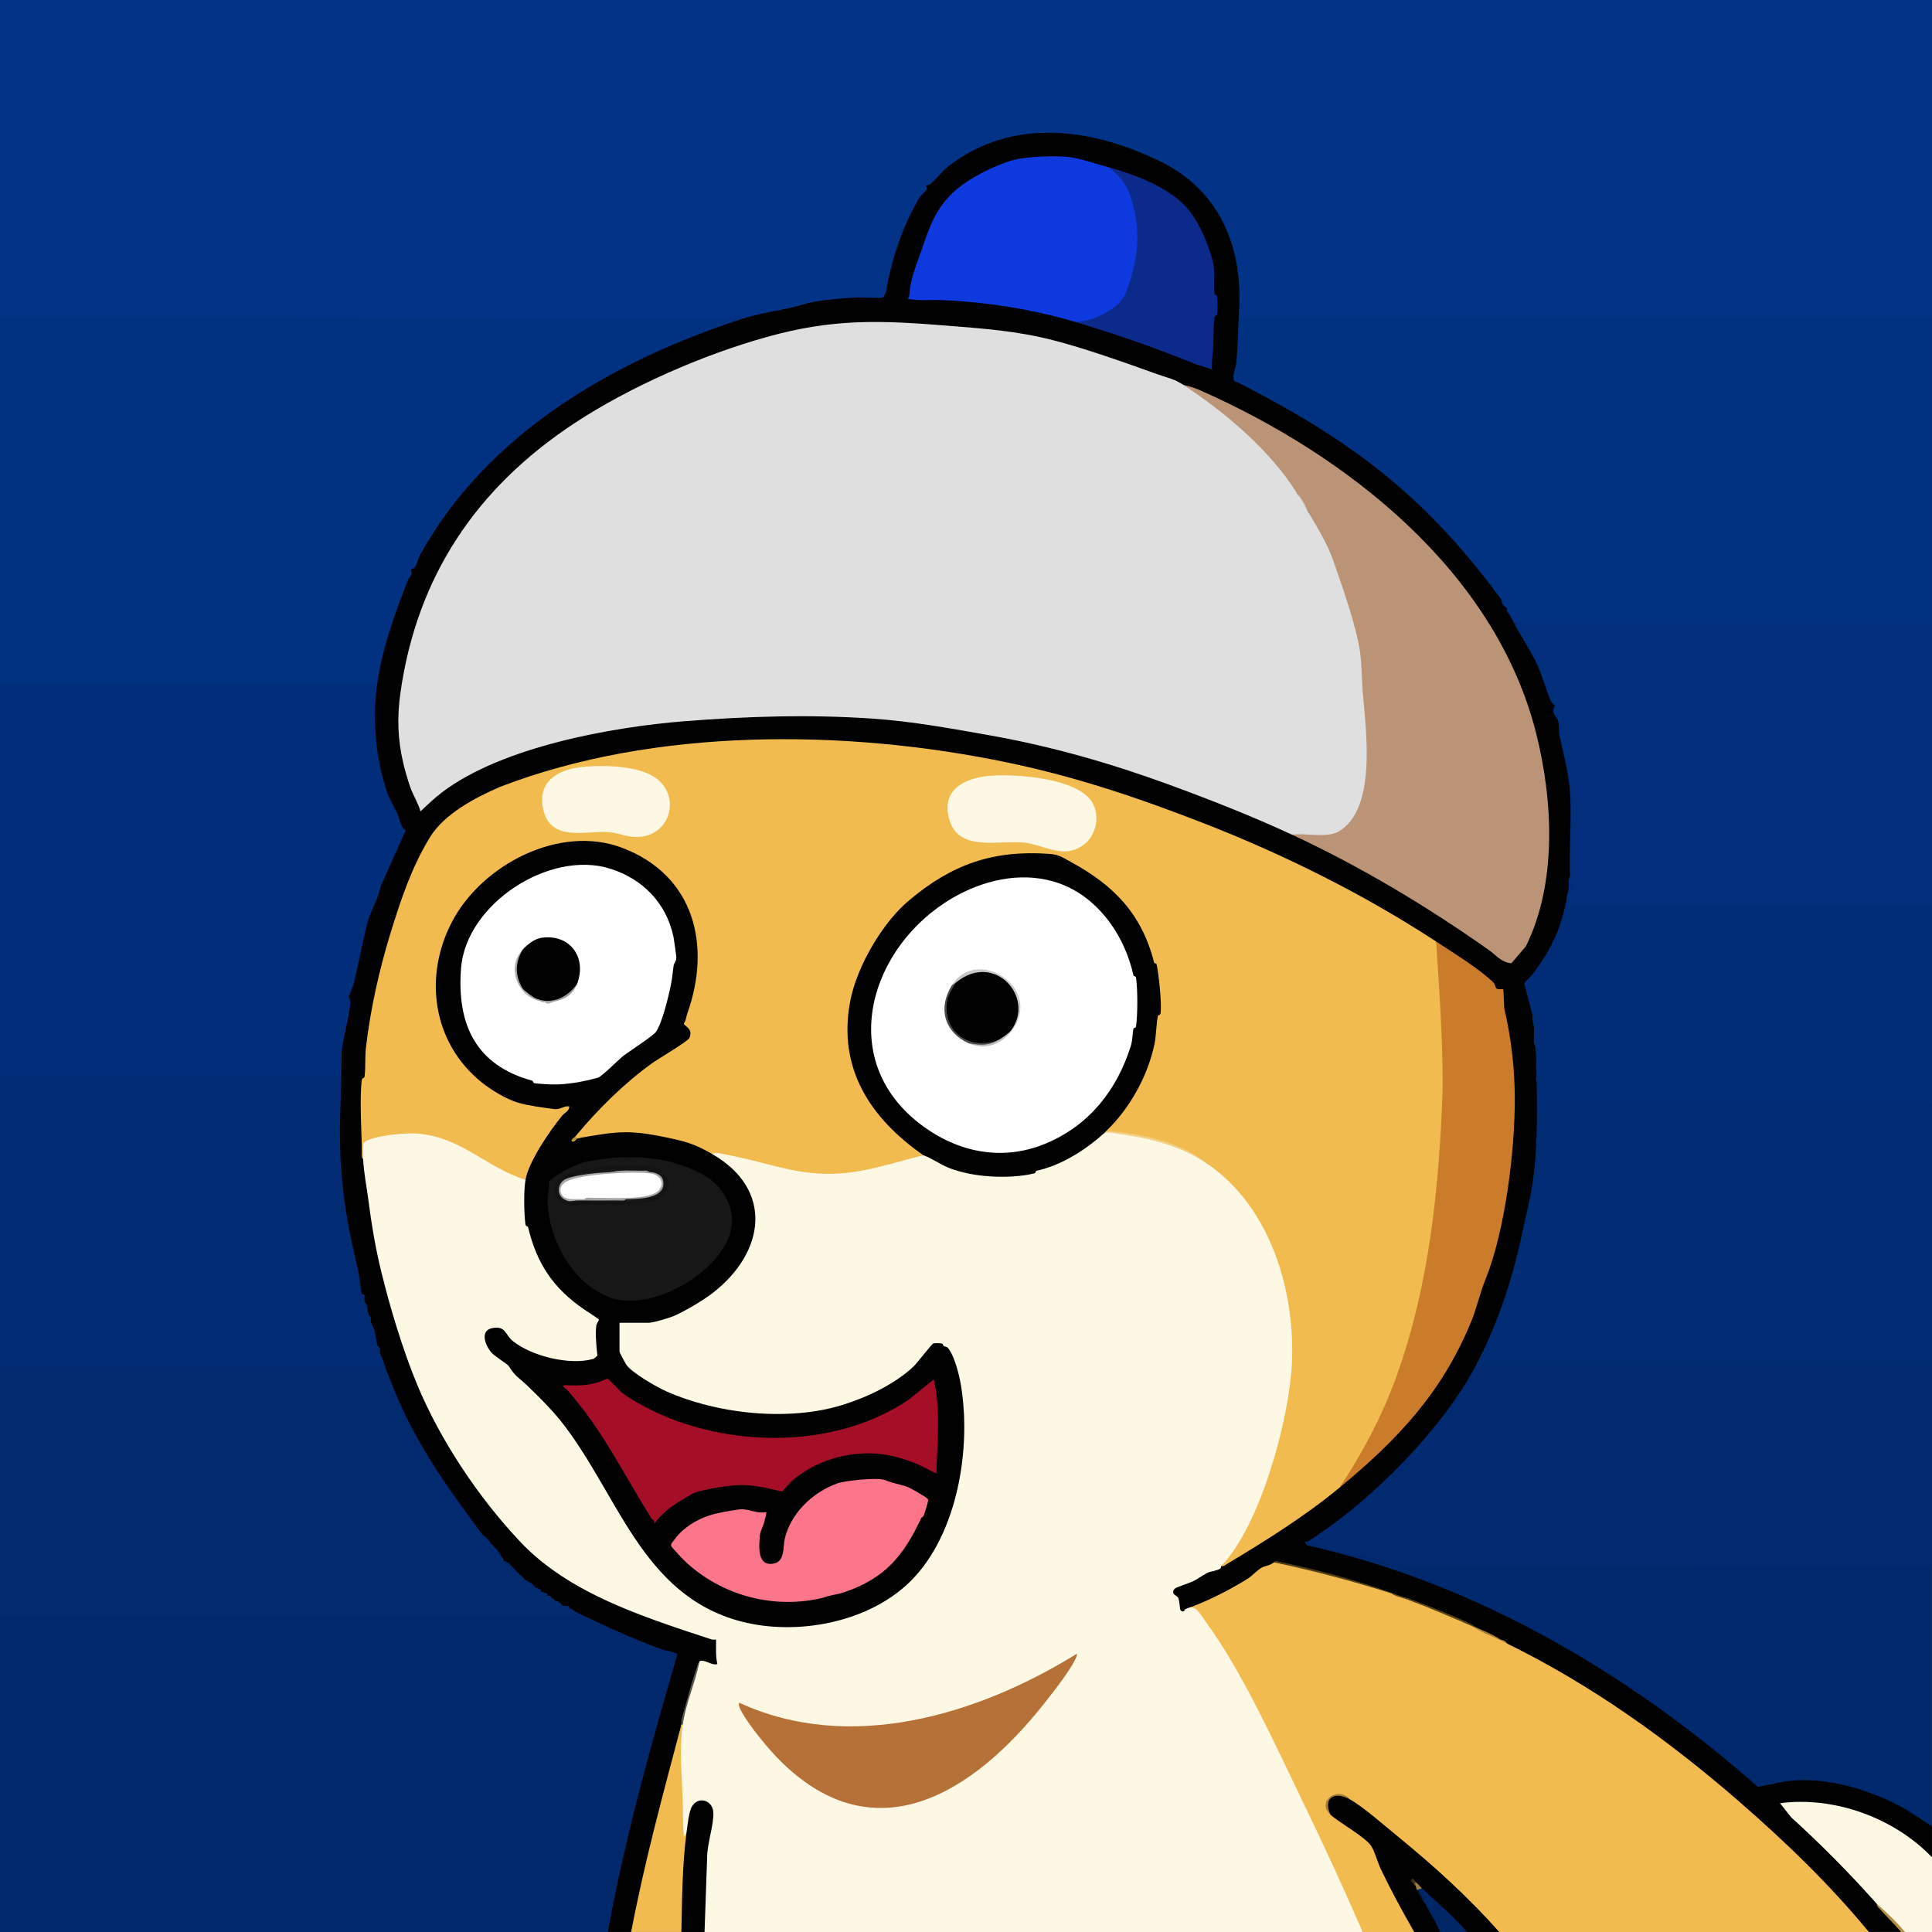 <?xml version="1.0" encoding="UTF-8"?>
<svg id="a" data-name="レイヤー 1" xmlns="http://www.w3.org/2000/svg" width="720" height="720" viewBox="0 0 720 720">
  <rect x="0" y="0" width="720" height="720" fill="#808080" stroke="none"/>
  <defs>
    <style>
      .b {
        fill: #023387;
      }

      .c {
        fill: #dfdfdf;
      }

      .d {
        fill: #3e3014;
      }

      .e {
        fill: #bb9478;
      }

      .f {
        fill: #a7a7a7;
      }

      .g {
        fill: #012e7a;
      }

      .h {
        fill: #ca7c2a;
      }

      .i {
        fill: #0e39de;
      }

      .j {
        fill: #171717;
      }

      .k {
        fill: #54411b;
      }

      .l {
        fill: #5d481e;
      }

      .m {
        fill: #012d78;
      }

      .n {
        fill: #012a70;
      }

      .o {
        fill: #061631;
      }

      .p {
        fill: #b67139;
      }

      .q {
        fill: #5c5a52;
      }

      .r {
        fill: #012a6f;
      }

      .s {
        fill: #a0a0a0;
      }

      .t {
        fill: #002666;
      }

      .u {
        fill: #c7c7c7;
      }

      .v {
        fill: #fcf8e3;
      }

      .w {
        fill: #a40e27;
      }

      .x {
        fill: #a68136;
      }

      .y {
        fill: #a07c34;
      }

      .z {
        fill: #fff;
      }

      .aa {
        fill: #f3cf84;
      }

      .ab {
        fill: #012f7c;
      }

      .ac {
        fill: #513f1a;
      }

      .ad {
        fill: #a17d34;
      }

      .ae {
        fill: #0c2a8c;
      }

      .af {
        fill: #b18d45;
      }

      .ag {
        fill: #fefefe;
      }

      .ah {
        fill: #4a4a4a;
      }

      .ai {
        fill: #81642a;
      }

      .aj {
        fill: #be933e;
      }

      .ak {
        fill: #00286b;
      }

      .al {
        fill: #013181;
      }

      .am {
        fill: #ababab;
      }

      .an {
        fill: #bfbfbf;
      }

      .ao {
        fill: #131313;
      }

      .ap {
        fill: #a4a4a4;
      }

      .aq {
        fill: #f1bb4f;
      }

      .ar {
        fill: #fc758b;
      }

      .as {
        fill: #d3c6bd;
      }

      .at {
        fill: #adadad;
      }

      .au {
        fill: #012c74;
      }

      .av {
        fill: #9e7e3e;
      }

      .aw {
        fill: #00286c;
      }
    </style>
  </defs>
  <path class="b" d="M0,118.08V0h720v118.08l-.46.96c-85.86.13-171.7.05-257.51-.23l-.27-2.65-.86-1.98c1.04-26.77-9.94-45.1-34.57-55.73-27.55-11.89-57.14-12.38-78.67,10.63-.37.39-.87.63-1.38.77.06.38.09.94-.13,1.23-8.49,10.85-12.54,24.37-15.02,37.94-.56,1.8-1.39,3.11-3.5,2.92-10.67-.34-21.76.26-32.24,3.57l-16.1,3.5-1.84-.45-6.09.95c-90.4-.16-180.65-.31-270.75-.47l-.6-.96Z"/>
  <path class="v" d="M450.24,433.92c.42,0,.84.01,1.24.09,4.15.84,13.52,12.51,16.18,16.46,22.14,32.93,16.42,76.07,1.93,110.74-3.28,7.85-7.49,17.6-14.54,22.46,1.51.13,1.03,1.05,0,1.87-3.82.97-6.79,2.61-10.07,4.69-6.21,1.72-8.05,3.12-5.51,4.19.9,1.49,1.32,3.2,1.27,5.13.72-.95,2.06-1.75,2.8-.52,2.44-.86,3.52.28,4.78,2.14,19.24,28.09,34.28,60.43,48.57,92.04,4.41,8.65,8.07,17.58,10.97,26.79h-245.28c-.38-.05-.94-.21-.94-.48,0-13.33.5-27.47,3.05-40.58,1.95-6.06-4.34-10.52-6.63-3.49l-1.15,6.96-1.05.63c-1.25,4-2.46.1-2.23-3.09l-.8-29.27c.25-2.73.78-5.38,1.59-7.96,1.41-7.94,3.49-15.78,6.24-23.52-.12-1.01.23-1.38,1.19-1.24l4.24,1.3-.15-7.2c-13.93-4.33-28.12-8.87-41.31-15.13-12.97-6.16-23.48-13.07-33.27-23.67-28.91-31.3-44.58-68.79-52.56-110.24-.68-3.56-4.95-27.99-4-30.07.15-.33.36-.64.59-.93-.3-1.47-.64-5.93-.06-7.12,1.49-3.1,24.69-4.77,28.34-1.91,9.35,3.93,18.4,8.51,27.17,13.75,2.2.56,3.87,1.55,5.04,2.96l.84.83c-.62,5.16-.38,10.49,0,15.62l.9.72c3.1,15.15,12.75,26.17,25.71,33.75l.7.93c-1.14,4.39-1.32,9.06-.54,14-.84,3.16-10.45,2.73-13.18,2.42-8.4-.94-18.39-4.24-23.22-11.47-6.23-2.78-6.92,3.1-3,7.15,4.8,3.53,9.04,7.81,13.17,12.12,8.8,9.18,14.78,15.57,21.78,26.53,17.67,31.96,37.47,67.59,80.03,62.93,48.45-3.75,62.58-44.73,58.34-87.45-.49-4.97-2.84-17.25-9.24-16.12-17.75,24.37-50.84,29.83-79.5,24.16-11.01-2.18-25.47-7.03-34-14.58-1.71-1.52-4.96-5.4-3.77-7.47-.37-.05-.92-.15-.96-.42-.14-1.01-.19-8.96,0-9.7l.96-.68c.05-.37.15-.91.42-.96,1.11-.18,8.64-.2,9.7,0l.68.96c0-.39.07-.89.38-.99,8.85-2.61,15.7-4.71,23.23-11.09,17.65-14.97,22.62-34.96,1.08-49.13l-.92-1.67c-.1-1.29.8-1.71,2.7-1.28,9.2,1.97,18.39,4.09,27.56,6.35,15.57,3.59,30.83-.7,45.94-4.96.87-.07,1.7.05,2.51.37l1.2-.58c9.52,5.87,19.5,8,30.77,7.56,11.81-.46,24.31-7.13,33.35-14.76l1.88-.38,1.25-.65c13.12,1.23,26.81,4.09,37.63,12.17Z"/>
  <path class="ak" d="M215.04,600.96l1.56.03c10.14,4.56,20.41,8.87,30.79,12.94,2.54.18,4.51,1.04,5.9,2.58-9.71,32.1-17.37,64.61-24.6,97.32-.47,2.13-1.28,4.17-2.13,6.17H0v-117.6l.46-.96,212.63.12c.29-.8,1.21-.75,1.95-.6Z"/>
  <path class="al" d="M277.44,118.56c-.41.39-.84.77-1.3,1.09s-.9.61-1.4.8c-22.78,8.61-42.53,16.27-63.07,29.89-23.09,15.31-44.68,36.23-56.1,61.41-.97.64-1.4,1.5-1.29,2.57-5.69,11.57-9.7,24.7-12.25,37.57l-1.38,2.51-.46.96H.6l-.6-.96V118.08l277.44.48Z"/>
  <path class="al" d="M461.76,116.16l.7,1.92h257.54s0,114.24,0,114.24l-.46.96-152.62-.07c-1.38.68-2.38-.05-3.01-2.2l-.88-1.09c-.95.32-1.13-.17-.48-.96-.14-.69-.46-1.17-.96-1.44-1.28-.23-1.22-.56,0-.96-.83-.81-1.65-1.71-1.92-2.88-.52-.29-1.02-.59-1.49-.94s-.89-.7-1.23-1.12c-13.7-16.77-25.26-30.85-42.3-44.57-16.95-13.65-36.03-24.71-55.37-34.42l-.45-1.01c.93-7.82,1.67-15.93,2.21-24.34l.71-1.12Z"/>
  <path d="M277.44,118.56c6.96-2.25,15.51-3.04,22.66-5.33,4.24-1.36,13.62-2.04,18.84-2.37,1.86-.12,9.38.4,10.24-.09.2-.11.97-1.7,1.04-2.08,1.94-11.63,6.18-24.79,12.49-35.03.62-1,2.46-2.68,2.63-3.1.19-.47-.34-1.23-.21-1.41s1.13-.18,1.56-.53c2.29-1.87,4.3-4.77,6.84-6.73,24.1-18.58,54.14-14,79.35-1.49,21.86,10.85,30.41,32.02,28.88,55.74-.39,6.11-.42,12.7-1.01,18.91-.21,2.18-1.56,4.5-.83,6.93,1.8.73,3.55,1.64,5.28,2.54,40.73,21.22,67.06,41.8,94.48,79.14.29,1.17,1.09,2.05,1.92,2.88.1.21-.09.71,0,.96.5.15.82.63.96,1.44.13.33.32.64.48.96,7.31,8.8,12.07,19.64,15.65,30.67,1.41,1.33,1.79,2.81,1.13,4.44,2.09,2.95,2.24,5.83,2.36,9.25,4.69,16.12,4.64,33.19,3.82,49.98-.05.93-.46,1.79-.88,2.61l-.27,2.35c.72,1.23,1.19,2.46-.24,3.37.83.78.63,1.28-.53,1.52-.06,11.91-7.04,23.99-14.98,32.48,1.52,5.18,2.67,10.42,3.44,15.74l-.86.71c.14,2.25.3,4.49.48,6.72,1.87,2.94,1.99,8.88.48,12,3.21,22.58-.83,45.73-6.71,67.73-3.06,11.48-7.17,25.31-12.94,35.64-.6,1.07-1.5,1.92-2.43,2.71.06.41.11.82.08,1.23s-.05.78-.22,1.08c-12.43,23.39-38.52,49.96-60.9,64.06-.3.19-.68.25-1.08.31s-.82.05-1.24.03c-1.34.33.72.97,2.3,1.37l15.99,4.13c12.86,3.03,25.56,7.81,37.85,13.01,41.12,17.38,78.89,42.45,112.14,72.12,21.02-7.1,45.42.77,63.42,13.57l1.09,1.88v11.52l-1.97-.63c-12.32-11.9-29.15-18.82-46.28-19.07-1.19-.02-6.19,0-6.44.28-.16.18,2.45,3.4,2.87,3.82,10.45,9.71,20.98,19.51,29.98,30.57l1.2,2.3c2.85,3.14,5.79,6.27,8.83,9.39l.29,1.17h-12c-1.35-.89-2.68-1.82-3.78-3.01-14.77-16.08-28.75-30.64-45.33-44.99-10.43-9.02-21.15-17.7-32.3-25.82-16.25-11.82-32.12-20.89-49.54-30.66-1.45-.82-2.72-1.91-3.94-3.04-.71-.61-1.51-1.09-2.4-1.44-2.99-1.3-5.87-2.74-8.64-4.32-8.39-3.96-17.03-7.64-25.92-11.04-2.02-.27-3.99-.92-5.76-1.92-14.61-5.03-29.33-8.87-44.16-11.52l.14,1.1-4.34,1.78c-6.81,5.93-15.45,10.14-23.97,13.74l-3.03.18c-.57.22-1.22.41-1.75.67-.13.06-.68,1.78-1.87.28-.14-.17-.35-3.47-.75-4.4-.49-1.14-3.01-1.27-1.42-3.43.39-.54,5.54-2.16,6.83-2.78,1.63-.78,4.07-2.54,5.58-3.26,1.13-.54,3.48-.69,4.56-1.48.6-.44.29-.9.34-.95,13.6-8.56,27.33-18.05,40.63-27.66,1.06-.76,2.3-1.21,3.53-1.62l3.85-4.39c14.02-12.03,26.98-25.45,36.29-41.52,6.39-11.03,10.97-23.44,14.68-35.51,9.53-31.03,12.76-64.89,5.67-96.91l-.31-6.18c-2.11-.4-2.74-1.03-3.51-3.05-6.21-5.32-12.85-10.09-19.92-14.33l-.75-1.63c-1.6-.48-3.21-1.02-4.66-1.87-18.21-10.73-35.32-20.71-54.62-29.59-88.38-40.67-189.66-58.5-283.6-27.38-13.71,4.54-26.99,11.76-33.77,24.83-12.96,24.97-20.25,56.78-21.76,84.43-.15.61-.52,1.13-1.06,1.28-.45,7.44-.45,14.93,0,22.48-1.03,1.92-.82,4.92-.37,6.94.23,5.01,1.28,10.16,1.93,15.12,1.17,9.01,2.58,17.69,4.81,26.79,3.19,13.04,7.89,28.9,13.43,42.23,8.55,20.53,22.71,41.91,38.43,58.52,14.54,15.36,34.55,23.72,54.31,30.67,5.46,1.92,11.19,3.77,16.99,5.68.47.15,1.11-.01,1.62.04.04,3.06-.23,6.12.48,9.12-2.13.71-5.24-2.16-6.72-.96-2.54,7.84-4.78,15.68-6.72,23.52l-1.42,9.11c-5.94,21.62-11.06,43.46-16.09,65.29l-1.21,2.88h-8.64c6.32-34.99,15.97-69.33,25.9-103.41-.17-.81-4.45-1.42-5.37-1.75-10.54-3.76-21.79-8.99-32.05-13.88-.77.45-1.15.43-.96-.48l-1.44-.96c-.14.41-.3.41-.48,0-.32-.63-.96-.95-1.92-.96-.9.94-1.19.8-.96-.48l-1.92-1.44c-.12.41-.28.4-.48,0l-.96-.96c-.16.42-.32.42-.48,0-.13-.45-.45-.77-.96-.96-.13.41-.29.41-.48,0-.68-.5-1.32-.98-1.92-1.44-.13.41-.29.41-.48,0-.35-.58-.83-1.06-1.44-1.44-.16.42-.32.42-.48,0-1.18-1.09-2.41-2.13-3.84-2.88-.45.14-.61-.02-.48-.48-2.49-2.37-5.05-4.61-7.68-6.72-.42-.16-.42-.32,0-.48l-3.84-4.8c-.42-.16-.42-.32,0-.48l-.96-.48c-.41-.16-.42-.32,0-.48l-2.88-2.88c-.51-.27-1.02-.56-1.48-.91s-.89-.68-1.22-1.1c-9.99-12.77-18.47-26.23-26.15-40.47-.56-1.03-8.9-18.45-8.32-19.32.18-.27.41-.5.66-.72-1.27-.1-1.39-.43-.45-1.32-.43-.09-.42-.25,0-.48-1.07-2.01-1.87-4.09-2.4-6.24-1.58-.18-2.29-4.52-.96-5.28-.98-2.05-1.78-4.13-2.4-6.24-.42-.16-.42-.32,0-.48-.56-1.22-1.04-2.66-1.44-4.32-1.39-.44-1.3-1.94,0-2.4l-.96-.48h-.68c-6.27-25.65-10.02-52.71-7.98-80.2.04-.54.36-1.06.77-1.58-.11-2.68-.04-5.34.21-7.98-.41-.65-.64-1.35-.68-2.11l2.96-15.57c-.46-3.47-.01-5.59,1.46-8.84,3.1-20.38,10.64-38.4,19.05-56.33-8.82-16.17-13.62-35.45-10.14-54.37l.79-1.01c2.02-13.44,6.57-25.86,11.43-38.25.32-.81,1.13-1.58,1.3-2.1.26-.78-.37-1.57-.21-1.82.12-.18,1.09-.26,1.44-.74.59-.8,1.43-3.7,2-4.73,25.22-45.7,72.9-72.74,120.84-88.2Z"/>
  <path class="g" d="M140.64,254.4c-2.02,13.46-.64,29,3.98,41.86.73,2.04,3.72,6.91,4.04,8.38.42,1.93.34,1.86,1.62,4.1.23.41.95.38.94.64l-9.36,20.89c-.73,4.29-4.02,9.8-4.97,13.74-1.75,7.2-3.17,14.49-5.02,22.34-.3,1.28-1.79,4.68-1.8,4.96-.03.65.64,1.55.49,2.8-.74,6.19-2.61,12.28-3.36,18.52-.19,2.95-.32,5.95-.37,8.99-42.05.16-84.13.21-126.23.13l-.6-.96v-146.4h140.64Z"/>
  <path class="aq" d="M518.4,593.76c2.17.71,4.25,1.51,6.24,2.4,8.4,2.63,16.66,6.02,24.48,10.08,3.28,1.47,6.48,3.07,9.6,4.8,1.07.22,2.1.65,2.88,1.44,31.48,15.42,60,35.88,86.41,58.79,17.3,15.02,33.9,31.04,48.47,48.73h-137.76c-1.23-.68-2.46-1.41-3.46-2.41-16.46-16.47-33.57-32.8-52.04-45.82l-.17-1.2c-4.93-4.1-11.4-.01-7.2,5.76l1.09-.33c4.99,3.06,10.66,7.23,14.8,11.32,4.35,10.25,9.3,20.45,14.85,30.59l.46,2.1h-19.2c-7.06-16.2-14.44-32.26-22.15-48.17-10.41-21.46-22.57-48.7-36.5-67.66-1.36-1.85-3.18-5.48-5.67-5.13,7.61-2.95,14.76-6.52,21.59-10.81,1.41-.89,3.5-3.19,5.16-4.06,1.28-.67,3.17-.8,4.46-1.93,14.85,2.41,29.44,6.66,43.68,11.52Z"/>
  <path class="r" d="M143.04,508.32l4.85,12.09c8.15,19.06,19.85,35.43,32.11,51.75l2.88,2.88c.08.1-.08.37,0,.48l.96.48c.08.11-.08.38,0,.48l3.84,4.8c.08.1-.08.38,0,.48,2.63,2.13,5.19,4.37,7.68,6.72.17.15.31.33.48.48,1.43.75,2.67,1.79,3.84,2.88.13.06.35-.06.48,0,.65.38,1.13.86,1.44,1.44.13.06.35-.06.48,0,.67.51,1.31.99,1.92,1.44.15.04.33-.04.48,0,.52.19.84.51.96.96.09.08.38-.08.48,0l.96.96c.1.07.36-.07.48,0l1.92,1.44c.25.14.68.35.96.48,1.02.01,1.66.33,1.92.96.13.06.35-.06.48,0l1.44.96c.33.16.64.33.96.48l-1.66,1.47-213.38-.03v-92.64l.46-.96h142.22c.54.76-.89.87.36-.48Z"/>
  <path class="au" d="M720,410.88v97.44l-.46.96c-56.12-.16-112.25-.32-168.39-.48l-.59-.96c7.74-15.05,12.98-30.96,16.36-46.76,1.1-5.16,2.43-10.49,3.45-15.75,2.76-14.14,2.51-28.97,2.27-43.57,1.88-.82,2.2,1.51,2.33,3.11-.21,1.97-.05,3.66.49,5.08l143.94-.03.6.96Z"/>
  <path class="n" d="M720,508.32v75.36l-.46.96-194.89.04c-2.36-.77-4.47-.94-6.34-.51-2.78-1.54-5.61-3.07-8.83-2.87-.8-.81-1.65-1.13-2.56-.98-6.4-1.39-12.94-3.02-19.35-4.95-.19-.06-.29-.39-.36-.81,23.58-14.79,50.83-42.35,63.36-66.72l169.44.48Z"/>
  <path class="ab" d="M563.04,229.92c1.33.3,1.8,2.73,1.92,2.88.07.09,1.55-.76,2.13-.51l152.91.03v105.12l-.46.96h-134.38c-1.94-.76-1.59-6.42.31-6.86-.64-1.6-.75-3.16-.36-4.66-.44-10.32.63-21.18,0-31.44-.43-6.97-2.41-14.54-3.83-20.73-.37-1.64-.04-4.09-.63-6.01-.35-1.12-1.66-2.54-1.78-3.55s.49-1.72.49-2.32c0-.12-1.04-.63-1.55-1.84-1.91-4.56-3.07-9.42-5.23-13.9-2.7-5.6-6.67-11.38-9.55-17.18Z"/>
  <path class="au" d="M127.2,392.64c.26,10.66-.65,21.27-.5,31.94.24,17.55,2.72,32.41,6.71,48.49.38,1.54,1.18,8.93,1.47,9.33l.96.48c.16.62-.11,1.67,0,2.4.48,2.27.96,3.71,1.44,4.32.03.15-.04.33,0,.48.57,2.15,1.37,4.23,2.4,6.24.35,1.41.55,3.61.96,5.28.55,2.15,1.35,4.23,2.4,6.24.04.14-.03.32,0,.48.05.27.95,1.25.24,1.44H0v-108.96h126.72c.25-.25-.18-5.85-.03-7.01.09-.69.5-1.09.51-1.15Z"/>
  <path class="m" d="M585.12,326.88c.03.81-.16,1.8.01,2.54.1.42,1.2.38,1.3,1.61.18,2.47-1.99,1.36-2.27,1.62-.23.22.14,4.66.78,4.83l135.06-.03v73.44h-144.72c-2.65-.49.22-7.4-2.64-9.12-.07-4.23-.06-7.78-.48-12-.14-2.25-.3-4.49-.48-6.72-.18-1.41-.75-3.16-.59-4.93l-3.05-11.65c.74-1.23,2.05-1.99,2.91-3.13,8.36-11.03,11.39-19.01,13.68-32.39.22-1.3-.49-3.04.5-4.06Z"/>
  <path class="aw" d="M487.2,574.56c3.82,1.49,8.69,2.89,12.77,3.79,1.31.29,5.31,1.18,6.18,1.28.64.07,1.48-.5,2.35-.22.66.22.63,1.33,1.1,1.43.91.19,2.08-.75,3.17-.45.55.15.95.98,1.67,1.25.79.3,1.89.09,2.67.57.43.26.72,1.46,1.04,1.46.08,0,.62-.86,1.41-.91,1.48-.1,4.06,1.17,5.77.94l194.66-.02v96.96c-4.87-3.25-9.76-6.61-15.1-9.14-13.21-6.24-29.9-10.37-43.83-6.75-1.93.5-3.97.5-5.87,1.24-47.99-42.35-105.12-75.95-168.13-90.11l-.83-1.33c.28-.08.81.09.96,0Z"/>
  <path class="v" d="M720,692.16v27.84h-10.08c-3.77-3.17-7.29-6.69-10.56-10.56-10.02-11.28-20.7-22.07-31.87-32.21l-4.13-5.23c20.31-2.67,42.59,5.5,56.64,20.16Z"/>
  <path d="M503.04,670.56c4.81,2.62,13.36,10.16,17.99,13.93,13.3,10.83,26.34,22.67,37.69,35.51h-12l-2.12-.96c-2.14-1.83-13.83-12.93-14.34-14.16-.16-.38-.26-.79-.34-1.2-.99.09-1.54.05-.96-.96-.91-.56-1.39-1.04-1.44-1.44-.7-.49-.86-.17-.48.96.22-.23.38-.07.48.48.99-.23,1.43.83.48,1.44,1,1.54,1.96,3.14,2.88,4.8,1.95,1.15,5.67,7.16,6.06,9.3.11.61-.04,1.19-.3,1.74h-9.6c-4.44-7.74-8.72-15.61-12.56-23.68-1.11-2.33-2.23-6.61-3.53-8.47-2.39-3.42-11.57-8.4-15.1-11.54-4.26-5.8,2.41-9.85,7.2-5.76Z"/>
  <path class="aq" d="M254.4,642.72c-1.29,8.84-.32,18.27,0,27.12.18,4.88-.04,9.77.49,14.63l.96-1.44.44,1.67c-.57,11.24-1.13,22.47-1.68,33.7l-.68,1.59h-18.72c4.96-26.06,11.94-51.67,18.72-77.28.14-.42.3-.41.48,0Z"/>
  <path d="M262.56,720h-8.64c.3-12.32.31-24.74,1.92-36.96.33-2.51.86-7.81,1.99-9.77,2.33-4.03,7.64-2.47,7.99,1.99s-2.39,12.14-2.3,17.14l-.96,27.6Z"/>
  <path class="t" d="M529.92,703.68c5.65,5.37,11.73,10.34,16.8,16.32h-10.08c-1.55-3.86-3.89-7.34-5.76-11.04-1.04-1.45-1.91-3.14-2.4-4.8-.41-1.42.41-1.06,1.44-.48Z"/>
  <path class="af" d="M699.36,709.44c3.73,3.26,7.4,6.73,10.56,10.56h-1.44c-2.76-3.21-5.85-6.19-8.66-9.36-.37-.42-.35-1.09-.46-1.2Z"/>
  <path class="aq" d="M135.36,432c-.8-.5-.48-1.82-.49-2.63-.09-7.7-.94-19.73-.03-26.92.12-.92.92-.46,1.04-1.37.39-3.21.11-7.29.48-10.55,1.67-14.53,5.07-29.44,9.05-42.4s8.06-25.05,14.78-36.05c5.35-8.75,16.7-14.73,26.15-18.84,57.46-22.17,129.02-21.69,189.63-8.97,25.18,5.29,48.43,13.08,73.23,22.77,29.31,11.45,59.25,26.3,86,43.84.3.82.59,1.64.8,2.47s.41,1.66.49,2.5c4.24,49.43,2.36,103.98-13.05,151.28-5.41,16.59-13.11,33.84-24.24,47.27-13.13,10.83-27.45,19.74-41.9,28.43-.74.45-1.27,1.01-2.26.85,14.69-15.01,25.45-54.86,26.42-75.58,1.27-27.13-8.06-58.16-31.22-74.18-10.92-8.34-24.72-10.59-37.92-12.48l.55-1.9c11.4-11.43,16.56-26.2,18.04-41.68l.69-.54c.22-5.7-.46-11.63-1.4-17.28l-.9-.9c-4.24-18.4-17.25-30.53-33.52-38.64-7.97-3.98-26.82-.58-35.2,2.7-41.88,16.4-61.89,71.68-21.95,101.97,2.43,1.47,4.28,3.27,5.53,5.39-8.35,1.97-16.85,4.79-25.34,6.1-19.29,2.97-30.54-3.13-48.49-6.43-1.36-.25-3.77-1.06-4.89-.15l-1.43.29c-14.46-7.68-32.08-9.03-47.86-5.32l-1.1-.73c-1.26.53-1.32-.01-.48-.96.2-.96.47-1.94,1.06-2.75,9.42-12.76,24.13-23.74,37.32-31.89,3.3-1.92,5.01-3.59,1.34-6.3l-.31-1.13c10.68-26.4,5.16-55.49-24.52-65.15-20.29-6.6-44.81,5.4-56.64,22.14-22.27,31.52-3.03,73.55,35.19,74.01,7.14-2.63,5.48,1.73,1.49,5.03-5.03,6.65-10.15,13.72-12.55,21.79l-1.1.58c-14.93-4.73-23.91-16.04-40.57-17.27-4.2-.31-16.33.75-19.62,3.3-.54.42-.35,5.19-.3,6.29Z"/>
  <path d="M195.84,439.68c1.22-6.89,9.07-18.3,13.72-23.98.82-1.01,2.63-1.65,2.6-3.38-2.19-.28-3.22,1.27-5.53.99-3.86-.46-9.74-1.24-13.51-2.35-4.23-1.24-9.95-4.66-13.57-7.56-18.41-14.79-21.8-39.52-11.06-59.95,11.15-21.2,40.06-36.38,63.44-27.47,26.82,10.22,33.31,36.3,24.18,61.81-.43,1.19-.42,2.47-1.25,3.61-.16.95,3.62,1.77,2.1,5.37-.55,1.3-11.83,7.92-14.04,9.52-10.51,7.6-20.1,17.14-28.37,27.08-.54,1.08-.38,1.4.48.96,1.8-.46,5.94-1.09,7.94-1.42,9.94-1.64,15.66-1.03,24.98.9,7.52,1.56,10.72,2.39,17.48,6.28,22.99,13.25,19.69,36.5.44,51.56-3.66,2.87-10.64,7.03-14.74,8.78-1.8.77-7.73,2.54-9.46,2.54h-10.8v10.8c0,.27,2.16,4.24,2.48,4.72,1.98,3.05,11.34,8.41,14.95,10.01,19.5,8.64,45.84,11.24,65.72,5.07,9.17-2.85,19.36-7.71,26.4-14.28,1.25-1.17,6.87-8.51,7.43-8.63.71-.15,2.75-.16,3.39.12.13.05.16.62.46.83.43.3,1.08.21,1.46.62,2.38,2.57,4.24,9.86,4.88,13.57,4.06,23.55-1.04,55.64-18.42,73.17-15.63,15.76-42.56,20.72-63.35,15.32-37.44-9.72-46.1-48.32-67.48-74.97-3.42-4.26-8.22-9.04-12.22-12.87-3.46-3.31-4.43-3.3-7.1-7.53-.26-.41-5.27-3.62-6.37-4.9-2.31-2.72-4.42-8.27.52-9.11s4.56,2.52,7.53,4.89c7.09,5.65,21.17,9.09,29.9,6.64.7-.2,1.01-.87,1.59-1.22-.38-3.18-.83-7.92-.43-11.09.13-.98,1.05-2,.98-2.34-.07-.31-4.38-3.05-5.18-3.59-11.93-8.06-18.03-17.45-21.22-30.92-.1-.4-.87-.13-.98-1.02-.54-4.18-.68-12.51.04-16.59Z"/>
  <path d="M344.16,430.56c-20.11-14.03-31.97-32.56-27.33-57.34,2.41-12.86,11.88-29.21,21.95-37.68,15.84-13.32,31.12-18.83,52.2-17.33,3.78.27,5.15,1.42,8.21,3.08,16.04,8.71,26.35,19.44,30.91,37.4.1.39.85.31.93.67.83,3.66,1.95,14.63,1.49,18.18-.12.89-.9.63-.99,1.02-.67,2.88-.56,7.06-1.31,10.61-2.52,11.91-9.15,23.84-17.9,32.26.18.31-.14.63-.96.96-7.24,6.54-16.18,11.99-25.12,13.93-.35.08-.28.85-.66.94-9.64,2.32-23.54,1.47-32.29-2.16-3.13-1.3-6.22-3.57-9.13-4.55Z"/>
  <path class="p" d="M291.05,656.47c-3.72-3.66-8.08-8.86-11.12-13.12-.93-1.31-5.54-7.53-4.41-8.79,41.32,19.08,89.17,4.45,125.75-18.24.16.82-.22,1.4-.55,2.08-2.29,4.72-8.51,12.54-11.93,16.87-25.54,32.2-62.08,56.33-97.74,21.21Z"/>
  <path class="aa" d="M450.24,433.92c-9.96-6.89-22.05-9.86-33.92-11.44-1.57-.21-3.52-.85-4.96-.08.29-.26.63-.65.96-.96,13.15,1.04,27.6,3.93,37.92,12.48Z"/>
  <path class="q" d="M254.4,642.72h-.48c.13-.48-.08-1.31.11-2.02.73-2.77,5.59-20.67,6.61-21.5-1.45,7.96-5.07,15.49-6.24,23.52Z"/>
  <path class="ab" d="M561.6,227.52c1.61-.31.7.76.96,1.44-.51-.36-.75-.88-.96-1.44Z"/>
  <path class="ab" d="M561.6,226.56c-1.11-.61-2.09-1.51-1.92-2.88.52.71,1.58,2.18,1.92,2.88Z"/>
  <path class="c" d="M481.44,311.04c-14.5-6.75-30.62-13.08-45.89-18.67-21.49-7.86-43.57-14.23-66.64-18.32-14.15-2.51-28.8-5.21-43.69-6.24-23.43-1.61-46.77-.88-70.11.97-27.18,2.15-67.99,9.56-90.24,26.4-2.85,2.16-5.57,4.73-8.16,7.2-.89-3.17-2.75-5.96-3.85-9.12-.9-2.59-1.91-6.01-2.59-8.92-2.04-8.76-2.36-16.88-1.01-26.37,6.13-42.92,28.04-76.03,64.84-100.26,20.69-13.63,47.8-25.46,71.59-32.11,24.98-6.98,42.37-6.24,67.82-4.19,13.57,1.1,25.34,1.91,38.74,5.32,12.03,3.06,26.86,8.36,39.52,12.89,3.67,1.31,5.78,1.53,9.33,3.87,9.34,4.24,17.84,11.53,25.26,18.6,3.83,3.65,16.1,16.09,16.89,20.39.08.43.09.88.09,1.33,1.74,2.2,3.08,4.69,4.32,7.2l1.75,1.09c9.08,16.03,16.84,36.38,18.78,54.75,1.34,12.7,1.85,26.15,1.95,38.89-1.22,19.38-8.19,30.6-28.73,25.27Z"/>
  <path class="e" d="M441.12,143.52c1.72.25,4.13,1.05,5.7,1.74,55.04,24.2,110.36,67.6,125.61,127.83,6.32,24.98,7.95,55.83-3.77,79.56l-5.43,6.36c-3.9-.46-5.64-3.04-8.39-4.97-23.25-16.41-47.76-31.06-73.4-43,5.01-.63,13.04,1.34,17.35-1.13,14.5-8.32,10.22-38.03,9.06-51.92-.39-4.72-.33-10.21-.98-14.86-1.32-9.55-6.68-24.73-9.99-34.17-2.23-6.37-5.82-12.14-9.2-17.92-1.25-2.51-2.57-5-4.32-7.2-10-15.99-26.52-29.98-42.24-40.32Z"/>
  <path class="h" d="M535.2,350.88c6.07,3.98,16.65,10.53,21.39,15.33.64.65.71,1.92,1.15,2.21.71.48,2.27.07,2.42.22.3.3.27,6.42.49,7.35,2.47,10.65,3.82,21.58,3.87,33.22.08,20.41-3.78,49.96-10.92,67.59-2.04,5.03-3.26,10.67-5.28,15.6-10.86,26.5-27.37,44.06-49.12,62,8.68-13.07,16.03-26.97,21.34-41.78,12.18-33.98,15.8-70.37,17.08-106.28.13-18.54-1.21-37-2.42-55.46Z"/>
  <path class="i" d="M400.8,120c-15.67-4.7-33.24-7.47-49.68-8.16-4.25-.18-8.53.36-12.71-.49.22-.57.45-1.01.5-1.66.45-6.15,2.46-10.51,4.55-16.58,2.73-7.91,5.01-15.04,11.72-21.38,5.3-5,15.4-10.16,22.48-12.1,4.65-1.27,16.08-1.76,20.97-1.07,4.5.64,9.9,2.52,14.66,3.82,7.48,2.95,9.81,11.47,10.98,18.85,1.51,9.52-.25,19.27-3.77,28.1-2.61,6.55-12.76,12.13-19.69,10.65Z"/>
  <path class="ae" d="M413.28,62.4c9.02,2.45,21.06,6.86,28.15,14.09,5.03,5.13,8.75,14.09,10.52,20.71,1.05,3.92.17,8.22.65,12.03.12.92.92.46,1.04,1.38.16,1.29.16,5.02,0,6.3-.12.92-.92.46-1.04,1.38-.5,3.92-.21,8.68-.64,13.01-.21,2.14-.38,4.29-.28,6.46-1.71-.9-4.19-1.28-5.86-1.96-14.42-5.88-29.43-11.12-45.02-15.8,4.34-.14,8.79-1.84,12.44-4.12,4.43-2.76,5.81-4.9,7.46-9.82,3.91-11.69,4.42-22.41.12-34.17-1.48-4.04-4.33-6.81-7.55-9.49Z"/>
  <path class="ac" d="M518.88,593.76h-.48c-14.36-4.53-28.93-8.43-43.68-11.52.47-.92,1.62-.31,2.32-.17,14.14,2.96,28.32,6.69,41.84,11.69Z"/>
  <path class="k" d="M550.56,606.72c-.49.02-.97-.14-1.44-.48-8.1-3.49-16.21-7.02-24.48-10.08-.4-.14-.39-.3,0-.48,5.67,1.91,11.29,4.14,16.78,6.5,3.04,1.3,6.45,2.62,9.14,4.54Z"/>
  <path class="y" d="M550.56,606.72c2.96,1.28,5.99,2.44,8.64,4.32h-.48c-3.14-1.5-6.79-2.68-9.6-4.8.41.18.94.26,1.44.48Z"/>
  <path class="l" d="M524.64,595.68v.48c-2.08-.77-4.37-1.07-6.24-2.4.15.05.33-.05.48,0,1.95.62,3.83,1.27,5.76,1.92Z"/>
  <path class="au" d="M572.16,389.76c0-.07-.43-.53-.5-1.16-.2-1.74.18-3.77.02-5.56,0,.06.42.43.51,1.15.21,1.71-.2,3.8-.03,5.57Z"/>
  <path class="r" d="M137.28,489.6c-.27-.04-.9.08-.96,0-.13-.17-.33-3.31-.48-4.32,1.18.58,1.11,2.81,1.44,4.32Z"/>
  <path class="r" d="M137.28,490.08c1.49.51.74,2.03.98,3.02.04.18,1.08,1.82,1.42,3.22l-1.76-3.28c-.23-.99-.41-1.98-.64-2.96Z"/>
  <path class="r" d="M143.04,507.84c-.22-.77-1.87-2.57-1.9-2.74-.24-1.07-.15-2.1-.5-3.5,1.39.4.73,1.99,1.08,3,.42,1.19.88,1.65,1.32,3.24Z"/>
  <path class="ad" d="M561.6,612.48c-.96-.47-1.94-.99-2.88-1.44h.48c.97.12,1.99.48,2.4,1.44Z"/>
  <path class="ak" d="M183.84,576.48c.65-.14,1.71,1.55,2.06,2.04.6.85,1.23,2.05,1.78,2.76-.65-1.12-2.67-2.34-3.22-3.03-.34-.43-.29-1.32-.62-1.77Z"/>
  <path class="ak" d="M202.08,593.28c.98.49,2.25.18,1.92,1.44-.96-.26-2.28-.38-1.92-1.44Z"/>
  <path class="ak" d="M187.68,581.76c.85.09,1.3.25,1.94.84,1.83,1.7,3.73,4.12,5.74,5.88-2.39-1.84-5.86-4.4-7.68-6.72Z"/>
  <path class="ak" d="M210.24,598.56c1.21.06,2.22-.48,1.92.96-.63-.31-1.29-.66-1.92-.96Z"/>
  <path class="ak" d="M214.08,600.48c-.69-.03-1.24-.26-1.44-.96.74.37,1.36.92,1.44.96Z"/>
  <path class="ak" d="M182.88,575.04c-1.05.04-2.16-1.92-2.88-2.88,1.22.71,2.04,1.79,2.88,2.88Z"/>
  <path class="ak" d="M204.48,594.72c1.85.5.57.61.96.96l-.96-.96Z"/>
  <path class="ak" d="M200.16,591.84c.81.37,1.71.35,1.44,1.44-.66-.31-1.14-.77-1.44-1.44Z"/>
  <path class="ak" d="M199.68,591.84c-1.19-.57-2.63-1.85-3.84-2.88,1.54.39,3.04,1.52,3.84,2.88Z"/>
  <path class="r" d="M135.84,482.88l-.96-.48c.04.05.77-.23.96.48Z"/>
  <path class="ak" d="M209.28,598.08c-.71-.4-1.58-.55-1.92-1.44.7.41,1.58.53,1.92,1.44Z"/>
  <path class="ak" d="M183.84,576l-.96-.48s.49-.18.96.48Z"/>
  <path class="ak" d="M206.88,596.64l-.96-.96c.48.36.82.86.96.96Z"/>
  <path class="x" d="M503.04,670.56c-5.69-3.1-10.13-.62-7.2,5.76-5.58-4.95,2.86-11.03,7.2-5.76Z"/>
  <path class="av" d="M528.96,702.72c.34.32.64.65.96.96l-1.44.48c-.14.36-.3.35-.48,0-.26-.5-.3-1.1-.48-1.44-.52-1.69.59-.92,1.44,0Z"/>
  <path class="o" d="M530.88,708.96c-1.46-1.09-2.04-3.21-2.88-4.8h.48c1.11,1.46,1.63,3.28,2.4,4.8Z"/>
  <path class="d" d="M527.52,701.28c.5.26.34.58-.48.96-.07-.13-1.73-1.1-.96-1.92.62-.65,1.18.75,1.44.96Z"/>
  <path class="ai" d="M528.96,702.72c-1.03-.62-1.59-1.74-1.44,0-.07-.14-.37-.28-.48-.48l.48-.96c.69.56.95.98,1.44,1.44Z"/>
  <path class="v" d="M369.02,289.1c9.61-.76,31.88.82,37.75,9.49,3.23,4.77,2.01,12.18-2.38,15.8-7.75,6.39-14.99.37-23.09-.41-9.05-.87-23.75,3.46-27.4-8.12s5.76-16.02,15.13-16.76Z"/>
  <path class="v" d="M217.82,285.74c7.67-.66,20.65-.37,26.94,4.46,8.15,6.26,5.69,19.1-4.45,21.39-5.49,1.24-8.88-1.21-14-1.51-8.47-.49-21.32,3.81-23.92-8.72-2.24-10.77,6.34-14.85,15.43-15.63Z"/>
  <path class="aj" d="M215.04,424.32c-.11.03-1.09,1.7-1.92.96-.6-.54.92-1.3,1.44-1.92l.48.96Z"/>
  <path class="z" d="M227.34,323.71c12.01,3.74,20.97,12.69,23.67,25.51.14.67,1.06,7.18,1.04,7.67-.07,1.48-.83,1.96-.99,2.89-.39,2.38-.43,4.14-.94,6.74-.87,4.48-3.21,14.28-5.59,17.93-1.02,1.56-10.15,7.42-12.34,9.14-1.7,1.34-7.95,7.64-9.32,8.02-5.4,1.49-11.41,2.64-17.2,2.54-1.12-.02-5.89-.31-6.63-.49-.35-.08-.29-.8-.69-.91-20.92-5.71-28.2-20.86-26.52-42.03,1.9-23.89,32.92-44.05,55.5-37.01Z"/>
  <path class="w" d="M232.01,519.19c4.14,3.22,12.42,7.3,17.37,9.27,27.85,11.04,63.51,10.46,89.17-6.77l9.44-7.6c2.62,11.25,1.31,23.52.96,35.04-2.66-1.21-5.17-2.77-7.91-3.85-2.16-.85-5.01-1.79-7.24-2.37-12.94-3.35-27.78-.09-38.24,8.61-1.29,1.07-2.83,3.08-4.05,4.35-4.69-1.13-10.96-2.6-15.79-2.44-4.52.15-12.84,1.47-17.12,2.94-.34.12-5.45,3.17-6.1,3.6-3.37,2.18-6.32,4.61-8.68,7.88.35-1.37-.66-1.33-1.1-2.04-10.4-16.65-18.17-32.95-31.35-47.83-.64-.72-3.04-1.86-.19-1.74,5.53.24,10.03.01,15.13-2.47.54.06,4.7,4.67,5.68,5.43Z"/>
  <path class="ar" d="M330.11,551.67c2.29,1.06,5.5,1.47,8.25,2.53,1.01.39,7.07,3.81,7.5,4.53.28.46-1.31,5.28-1.63,6.06-.26.63-.77.61-.98,1.05-6.48,13.97-13.57,22.43-28.49,27.48-2.44.83-3.33.82-5.79,1.42-.7.17-1.83.62-3.43.97-18.46,4.05-38.16-1.63-51.45-15.07-.55-.56-3.89-4.2-3.96-4.49-.24-.93.85-1.86,1.42-2.64,3.05-4.16,8.04-7.24,12.94-8.78,3.2-1,7.47-1.72,10.76-2.19,3.66-.53,6.58,1.69,10.35.99.16.16-.81,3.82-.99,4.45-.15.52-1.28,2.82-1.39,3.98-.4,4.3-1.17,12.16,5.39,10.67,3.93-.89,3.18-6.31,3.84-9.13,2.2-9.53,10.43-17.43,19.63-20.69,2.89-1.03,15.25-2.41,18.03-1.13Z"/>
  <path class="j" d="M262.37,437.96c6.62,3.7,11.4,11.53,10.25,19.21-1.48,9.87-11.73,18.63-20.29,22.91-7.38,3.69-15.85,6.02-24.46,3.73-.15-.04-2.26-.99-2.71-1.2-12.61-5.86-20.91-21.61-21.05-35.02-.02-2.14.7-5.01.49-7.34,3.87-3.33,8.05-5.35,12.88-7.04,14.94-3.34,31.2-2.91,44.91,4.74Z"/>
  <path class="z" d="M392.5,328.48c15.78,4.47,26.51,19.48,29.91,35.03.09.39.87.12.99,1.02.59,4.57.6,13.29,0,17.82-.12.89-.91.63-.99,1.02-.43,1.93-.26,4.13-1.01,6.5-5.15,16.27-15.31,29.39-31.54,36.23s-32.98,3.42-46.77-7.07c-31.87-24.24-18.92-66.52,12-84.44,11.02-6.39,24.56-9.76,37.41-6.12Z"/>
  <path class="as" d="M487.68,191.04c-1.31-2.24-2.93-4.98-4.32-7.2,1.92,1.86,3.3,4.73,4.32,7.2Z"/>
  <path d="M215.04,366.72c-2.56,5.02-9.12,7.99-14.4,5.76-2.11-.19-4.51-2.06-5.76-3.84-3.61-4.17-3.44-10.63,0-14.88,1.83-1.89,4.31-3.91,7-4.28,10.69-1.48,16.91,7.49,13.16,17.24Z"/>
  <path class="s" d="M205.92,373.44c-1.04.37-2,.37-2.88,0-.32-.01-.65.04-.96,0l-.96-.48c-.16-.04-.34.04-.48,0-.41-.14-.4-.3,0-.48,5.83,1.72,11.03-1.1,14.4-5.76-1.68,4.38-4.82,5.75-9.12,6.72Z"/>
  <path class="am" d="M194.88,368.64c-.15.23-.31.22-.48,0-3.44-4.63-3.59-10.67.48-14.88-3.02,5.08-3.03,9.8,0,14.88Z"/>
  <path class="at" d="M200.64,372.48v.48c-2.7-.87-4.54-2.04-6.24-4.32h.48c1.66,1.26,3.74,3.24,5.76,3.84Z"/>
  <path class="at" d="M205.92,373.44c-.73.16-2.04,1.25-2.88,0,.96.04,1.92-.03,2.88,0Z"/>
  <path class="at" d="M202.08,373.44c-.81-.1-.91-.47-.96-.48l.96.48Z"/>
  <path class="ao" d="M246.72,437.28c3.9,2.31,2.67,6.51-.51,8.85-5.7,4.19-21.2,2.4-28.52,2.68-2.52.09-3.43,1.38-6.49.24-5.42-2.01-6.69-7.96-1.21-10.82,6.82-3.56,24.49-4.7,32.19-3.84,2.01.22,3.78.99,4.55,2.89-3.55-2.1-14.95-1.7-19.44-1.44-5.17.3-11.41,1.24-16.08,3.36.13.7-.44.97-.96.48-4.69,1.71-3.1,7.68,1.42,8.43,9.87-1.13,21.2,1.16,30.74-1.47,5.4-1.49,6.46-4.05,4.32-9.36Z"/>
  <path class="u" d="M376.8,384.48v-.48l-.33-1.2c7.65-12.49-7.37-25.84-18.95-16.41l-1.37-.14c-.5.81-.98,1.13-1.44.96,9.34-15.03,34.8,1.25,22.08,17.28Z"/>
  <path class="ah" d="M372.48,387.36c-2.72,2.92-7.83,2.63-11.52,1.44-9.14-4.24-11.5-13.13-6.24-21.6.46-.34,1-.6,1.44-.96l.46,1.15c-8.04,11.1,1.81,24.13,14.68,19.41l1.18.56Z"/>
  <path class="an" d="M376.8,384.48c-3.9,4.92-10.03,7.01-15.84,4.32,4.56.81,7.55.97,11.52-1.44-.53-1.33,3.01-3.87,4.32-3.36v.48Z"/>
  <path class="f" d="M227.52,436.8c4.76-.44,9.68-.64,14.4,0,.16,0,.32-.01.48,0,.42.14.41.3,0,.48l-.7.89c-5.87-.34-28.05-.24-31.39,3.98-2.11,2.66,2.04,4.36,4.42,3.76l.79.98c.42.14.41.3,0,.48-2.14-.02-3.21.93-5.46-.55-2.61-1.72-2.26-5.43.18-7.13.04-.03.88-.45.96-.48,4.05-1.5,11.93-2.22,16.32-2.4Z"/>
  <path d="M376.8,384c-.67.9-3.25,2.71-4.32,3.36-9.73,4.18-20.33-1.54-19.7-12.74.19-3.44,1.81-5.53,3.38-8.38,14.43-11.96,29.76,5.53,20.64,17.76Z"/>
  <path class="ap" d="M234.72,446.88c-.42-.14-.41-.3,0-.48l.45-.99c4.28.42,15.97-2.76,7.5-7.12l-.27-1.01v-.48c2.67.25,4.97,1.46,4.83,4.55-.23,5.27-8.81,5.38-12.51,5.53Z"/>
  <path class="ap" d="M217.92,446.88c5.07-.4,10.27-.2,15.36,0-.5.8-1.82.48-2.63.49-5.03.06-10.1.03-15.13,0v-.48c.63-1.32,1.79-1.34,2.4,0Z"/>
  <path class="f" d="M234.72,446.4v.48c-.48.02-.96-.01-1.44,0-5,.15-10.36.12-15.36,0-.29-.31-.53-.91-.29-1.05,1.62-.94,12.49-.49,15.07-.32l2.01.89Z"/>
  <path class="ap" d="M241.92,436.8c-4.42-.27-9.94-.18-14.4,0,3.63-.84,7.97-.53,11.77-.49.81,0,2.13-.31,2.63.49Z"/>
  <path class="ag" d="M242.4,437.28c3.33.42,5.59,3.43,3.15,6.27-2.01,2.33-7.89,2.69-10.83,2.85-4.61.24-9.51-.06-14.17,0-.81,0-2.13-.31-2.63.49-.8-.02-1.6.04-2.4,0-2.01-.1-4.94.39-6.19-1.73s.06-4.03,2.08-5.01c5.55-2.69,24.73-3.65,30.98-2.86Z"/>
</svg>
